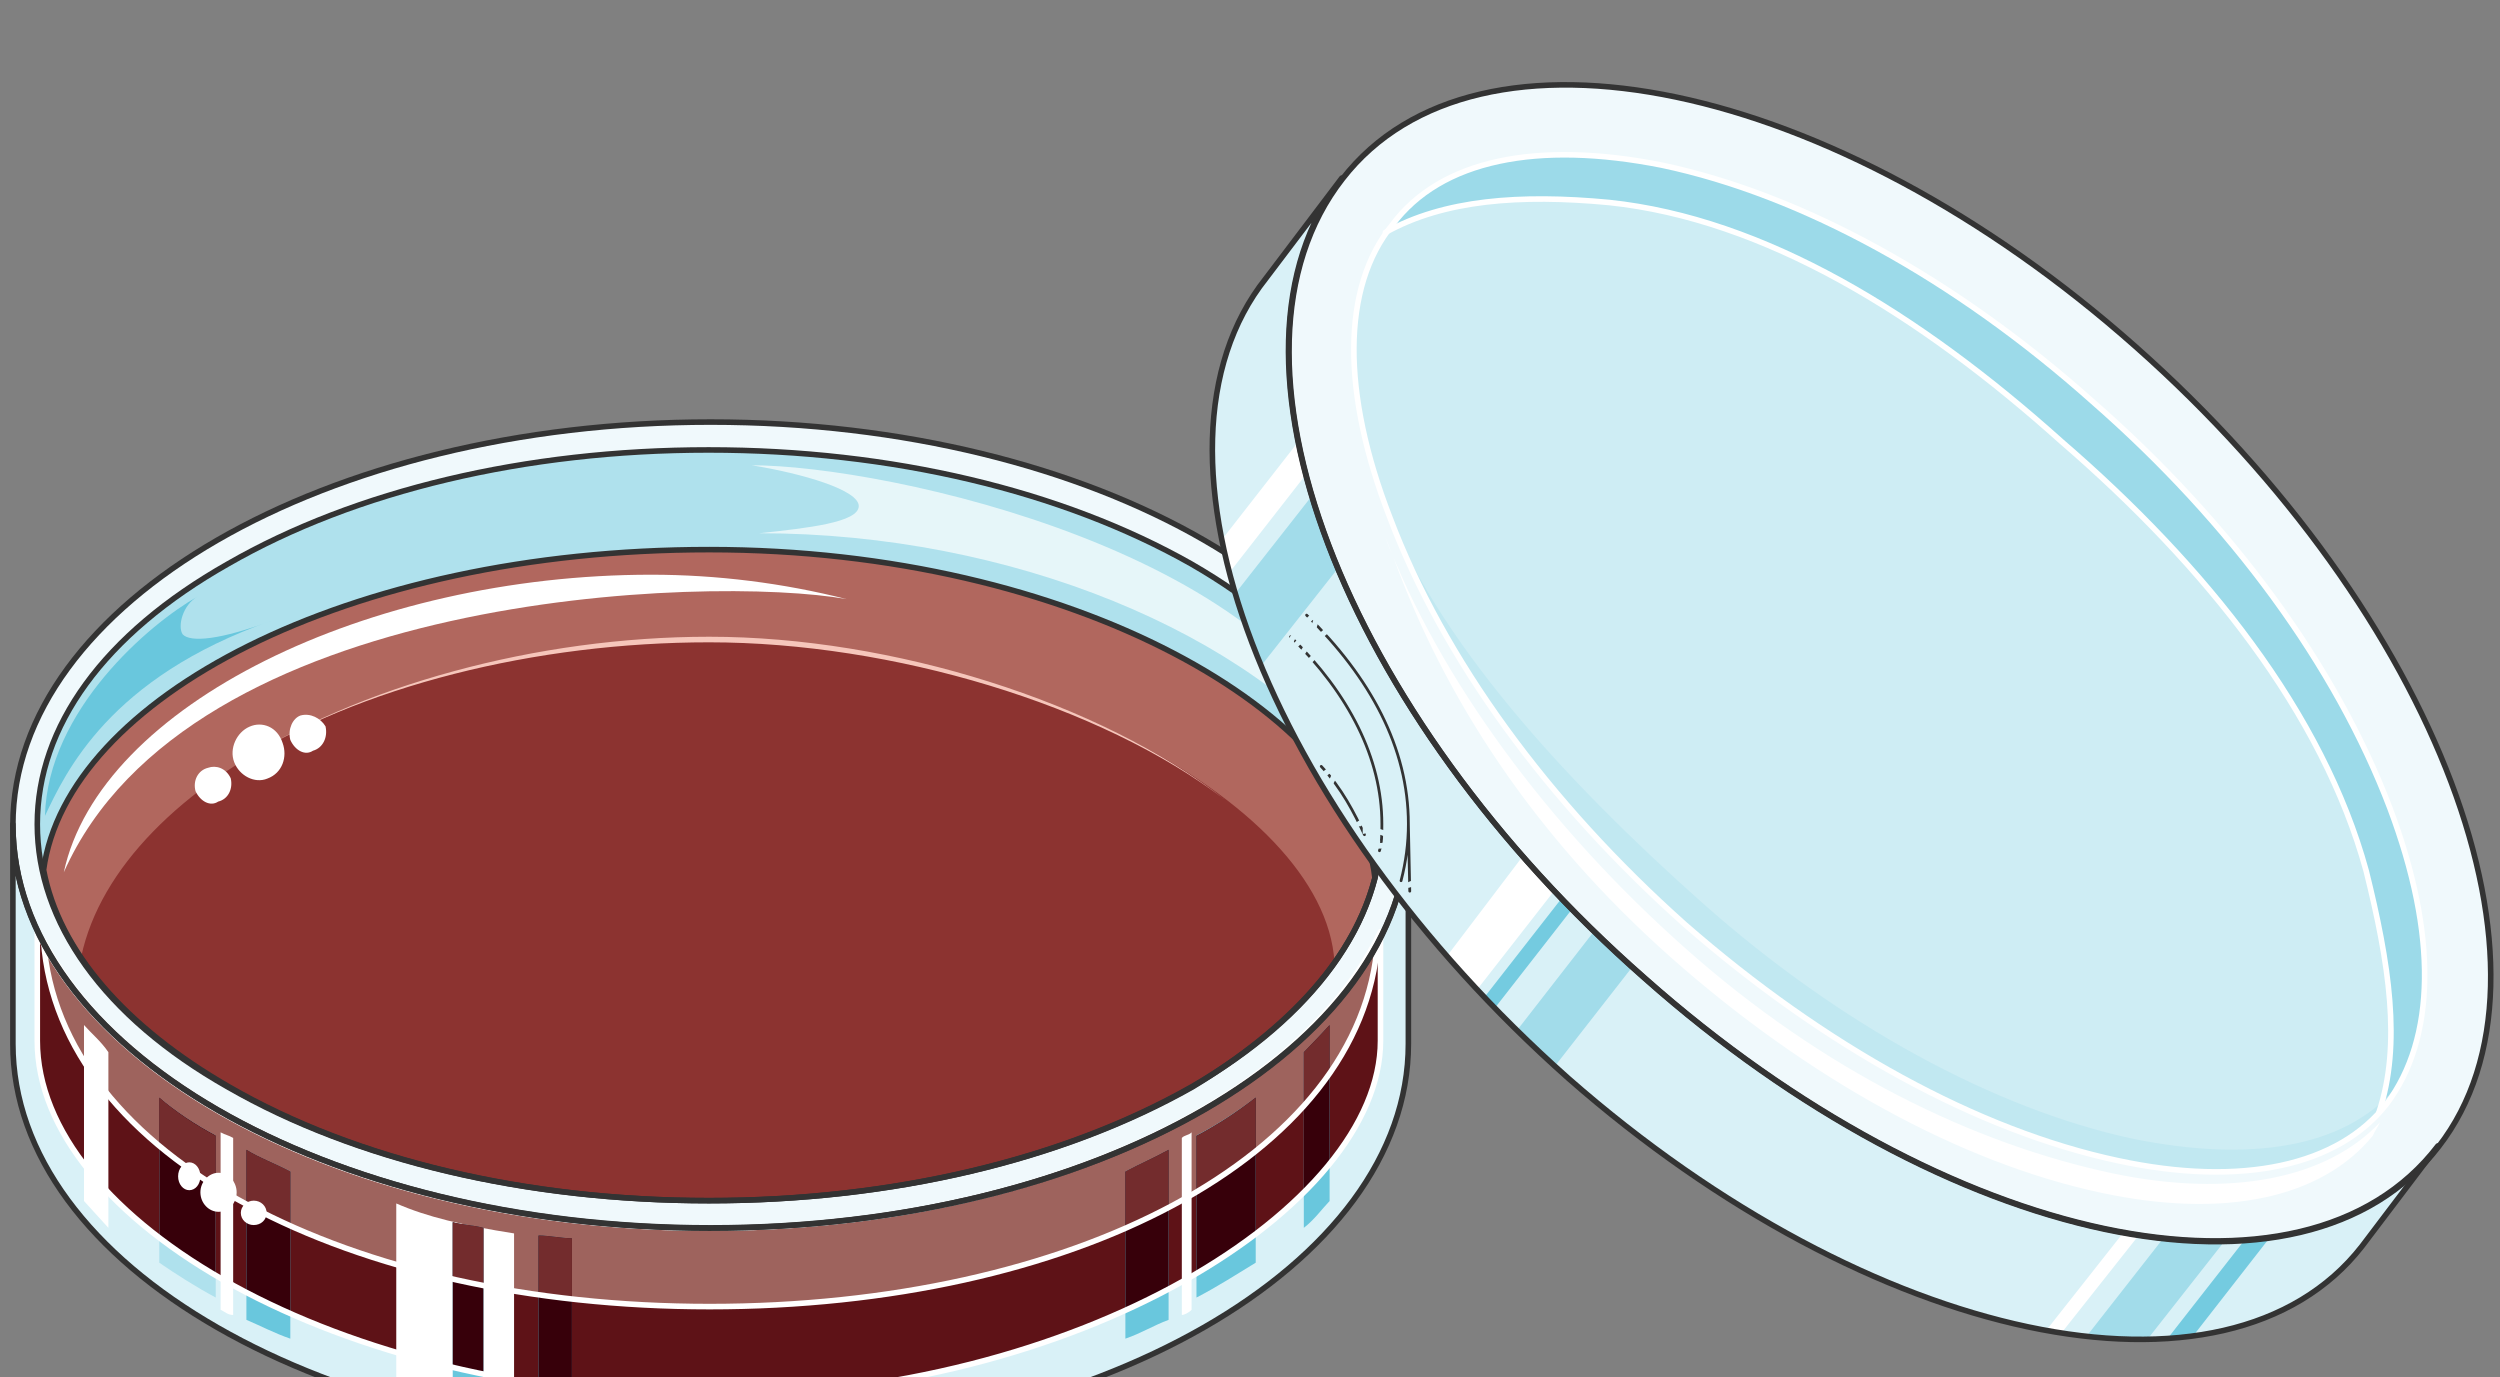 <svg xmlns="http://www.w3.org/2000/svg" version="1.0" viewBox="0 0 286.753 157.984"><rect x="0" y="0" width="286.753" height="157.984" fill="#808080" stroke="none"/><defs><clipPath clipPathUnits="userSpaceOnUse" id="a"><path d="M.48 8.635h286.386v158.064H.48z"/></clipPath></defs><path d="M81.39 140.875c-36.137 0-66.479-13.992-76.393-32.98 1.759 24.905 35.299 41.974 76.394 41.974 41.375 0 74.914-17.07 76.633-41.974-9.874 18.988-40.495 32.98-76.633 32.98z" fill="#d36762" fill-rule="evenodd" fill-opacity="1" stroke="none"/><path d="M26.144 124.684C11.873 116.61 4.277 105.736 4.277 94.543c0-11.194 7.596-21.787 21.867-29.862 14.591-8.395 34.14-13.072 55.127-13.072 20.987 0 40.535 4.677 55.366 13.072 14.032 8.075 21.867 18.668 21.867 29.862 0 11.193-7.835 22.066-21.867 30.141-14.83 8.395-34.379 13.033-55.366 13.033-20.988 0-40.536-4.638-55.127-13.033z" fill="#d9f1f7" fill-rule="evenodd" fill-opacity="1" stroke="none"/><path d="M161.542 119.727c0 25.465-35.858 45.973-80.151 45.973-44.014 0-79.912-20.508-79.912-45.973V94.543c0 25.504 35.898 46.332 79.912 46.332 44.293 0 80.151-20.828 80.151-46.332v25.184z" fill="#d9f1f7" fill-rule="evenodd" fill-opacity="1" stroke="none"/><path d="M158.344 106.855c-9.314 19.668-40.256 34.02-77.033 34.02-36.738 0-67.68-14.352-77.034-34.02v12.513c0 20.547 34.46 40.815 77.034 40.815 42.614 0 77.033-21.827 77.033-40.815v-12.513z" fill="#5e1217" fill-rule="evenodd" fill-opacity="1" stroke="none"/><path d="M81.39 140.875c-36.137 0-66.479-13.992-76.393-32.98 1.759 24.905 35.299 41.974 76.394 41.974 41.375 0 74.914-17.07 76.633-41.974-9.874 18.988-40.495 32.98-76.633 32.98z" fill="#9e635d" fill-rule="evenodd" fill-opacity="1" stroke="none"/><path d="M1.48 94.623c0-25.505 35.857-46.212 80.03-46.212 44.214 0 80.032 20.707 80.032 46.212 0 25.544-35.818 46.212-80.031 46.212-44.174 0-80.032-20.668-80.032-46.212z" fill="#f0f9fc" fill-rule="evenodd" fill-opacity="1" stroke="none"/><path d="M26.144 124.684C11.873 116.61 4.277 105.736 4.277 94.543c0-11.194 7.596-21.787 21.867-29.862 14.591-8.395 34.14-13.072 55.127-13.072 20.987 0 40.535 4.677 55.366 13.072 14.032 8.075 21.867 18.668 21.867 29.862 0 11.193-7.835 22.066-21.867 30.141-14.83 8.395-34.379 13.033-55.366 13.033-20.988 0-40.536-4.638-55.127-13.033z" fill="#bde6f0" fill-rule="evenodd" fill-opacity="1" stroke="none"/><path d="M9.234 110.093c4.398-20.827 37.338-36.697 72.037-36.697 33.82 0 70.557 18.029 71.716 36.977 3.478-4.957 5.517-10.234 5.517-15.83 0-11.194-7.835-21.787-21.867-29.862-14.83-8.395-34.379-13.072-55.366-13.072-20.988 0-40.536 4.677-55.127 13.072C11.873 72.756 4.277 83.349 4.277 94.543c0 5.277 1.76 10.553 4.957 15.55z" fill="#afe1ed" fill-rule="evenodd" fill-opacity="1" stroke="none"/><path clip-path="url(#a)" d="M34.1 82.59c-14.552 5.916-23.307 17.43-25.385 24.265-8.755-13.991 2.078-27.383 10.234-35.498-2.04 6.236-4.957 16.23 15.15 11.233z" fill="#afe1ed" fill-rule="evenodd" fill-opacity="1" stroke="none"/><path d="M147.87 96.062c3.238 2.158 4.678 6.876 5.557 10.314 3.238-.92 3.798-13.792 2.958-16.31-.32 2.198-.88 3.477-1.759 5.356-.88 3.118-1.759 1.56-4.397 1.56z" fill="#c9ebf3" fill-rule="evenodd" fill-opacity="1" stroke="none"/><path d="M18.269 144.832c1.799 1.24 4.157 2.759 6.476 3.998V130.24c-2.319-1.24-4.677-2.798-6.476-4.357v18.948z" fill="#afe1ed" fill-rule="evenodd" fill-opacity="1" stroke="none"/><path d="M28.263 151.388c1.519.64 3.278 1.56 5.037 2.159v-19.188c-1.76-.92-3.518-1.52-5.037-2.479v19.508z" fill="#69c7dd" fill-rule="evenodd" fill-opacity="1" stroke="none"/><path d="M9.634 137.757c.84.919 1.959 2.158 2.798 3.078v-20.148c-.839-1.24-1.958-2.159-2.798-3.118v20.188zM25.305 150.229c.6.32.88.6 1.439.6V130.52c-.56-.32-.84-.32-1.44-.64v20.348z" fill="#fff" fill-rule="evenodd" fill-opacity="1" stroke="none"/><path d="M144.033 144.832c-2.04 1.24-4.398 2.759-6.796 3.998V130.24c2.398-1.24 4.757-2.798 6.796-4.357v18.948zM134.039 151.388c-1.72.64-3.198 1.56-4.957 2.159v-19.188c1.759-.92 3.238-1.52 4.957-2.479v19.508zM152.508 137.757c-.88.919-1.76 2.158-2.959 3.078v-20.148c1.2-1.24 2.08-2.159 2.959-3.118v20.188z" fill="#69c7dd" fill-rule="evenodd" fill-opacity="1" stroke="none"/><path d="M136.677 150.229c-.28.32-.84.6-1.12.6V130.52c.28-.32.84-.32 1.12-.64v20.348zM45.452 157.984c3.558 2.479 9.994 3.438 13.512 3.718v-20.228c-5.836-.92-9.954-1.879-13.512-3.438v19.948z" fill="#fff" fill-rule="evenodd" fill-opacity="1" stroke="none"/><path d="M61.763 162.062c1.199.32 2.678.6 3.837.6v-20.628c-1.16 0-2.638-.32-3.837-.32v20.348zM51.929 160.703c1.199.32 2.358.32 3.517.6v-20.468c-1.159-.32-2.318-.32-3.517-.64v20.508z" fill="#69c7dd" fill-rule="evenodd" fill-opacity="1" stroke="none"/><path d="M18.269 142.034c2.079 1.559 4.157 2.798 6.476 4.317v-16.11c-2.319-1.24-4.677-2.798-6.476-4.357v16.15zM28.263 148.35c1.519.64 3.278 1.56 5.037 2.159v-16.11c-1.76-.96-3.518-1.56-5.037-2.519v16.47zM137.237 146.191c2.398-1.559 4.757-3.118 6.796-4.357v-15.95c-2.04 1.599-4.398 3.158-6.796 4.397v15.91zM129.082 150.189c1.759-.6 3.238-1.52 4.957-2.159v-16.15c-1.72.96-3.198 1.56-4.957 2.519v15.79zM149.55 120.687v16.15c1.199-.92 2.078-2.159 2.958-3.078v-16.19c-.88.96-1.76 1.879-2.959 3.118zM61.763 158.864c1.199 0 2.678.28 3.837.28v-17.11c-1.16 0-2.638-.32-3.837-.32v17.15zM51.929 157.105c1.199 0 2.358.32 3.517.6v-16.87c-1.159-.32-2.318-.32-3.517-.64v16.91z" fill="#37000a" fill-rule="evenodd" fill-opacity="1" stroke="none"/><path d="M76.953 135.558c16.63 0 56.246-3.398 73.716-25.505-5.797 4.358-32.9 21.187-73.716 25.505z" fill="#9cdae9" fill-rule="evenodd" fill-opacity="1" stroke="none"/><path d="M18.269 131.52c2.079 1.88 4.157 3.438 6.476 4.677v-5.916c-2.319-1.24-4.677-2.798-6.476-4.397v5.636zM28.263 138.356c1.519.64 3.278 1.56 5.037 2.159v-6.156c-1.76-.92-3.518-1.52-5.037-2.479v6.476zM137.237 136.517c2.398-1.239 4.757-2.798 6.796-4.357v-6.276c-2.04 1.599-4.398 3.158-6.796 4.397v6.236zM129.082 140.835c1.759-.6 3.238-1.52 4.957-2.16v-6.795c-1.72.96-3.198 1.56-4.957 2.479v6.476zM152.508 123.165v-5.596c-.88.96-1.76 1.879-2.959 3.118v5.836c1.2-.92 2.08-2.158 2.959-3.358zM61.763 148.55c1.199.32 2.678.32 3.837.6v-7.116c-1.16 0-2.638-.32-3.837-.32v6.836zM51.929 146.711c1.199.32 2.358.6 3.517.6v-6.476c-1.159-.32-2.318-.32-3.517-.64v6.516z" fill="#732c2d" fill-rule="evenodd" fill-opacity="1" stroke="none"/><path d="M86.228 53.368c15.19 0 62.242 9.994 69.797 35.498-12.552-16.19-39.975-27.703-68.918-27.703 5.557-.6 11.393-1.24 11.393-3.118 0-1.84-6.396-3.718-12.272-4.677z" fill="#e6f6f9" fill-rule="evenodd" fill-opacity="1" stroke="none"/><path d="M22.706 68.399C17.15 71.517 5.476 81.47 5.156 93.583c2.36-4.957 7.316-15.83 25.985-22.386-5.836 2.199-9.314 2.518-10.194 1.559-.6-.92 0-3.398 1.76-4.357z" fill="#69c7dd" fill-rule="evenodd" fill-opacity="1" stroke="none"/><path d="M158.344 106.855c-9.314 19.668-40.256 34.02-77.033 34.02-36.738 0-67.68-14.352-77.034-34.02v12.513c0 20.547 34.46 40.815 77.034 40.815 42.614 0 77.033-21.827 77.033-40.815v-12.513z" fill="none" stroke="#fff" stroke-width=".64px" stroke-linecap="round" stroke-linejoin="round" stroke-miterlimit="4" stroke-dasharray="none" stroke-opacity="1"/><path d="M81.39 140.875c-36.137 0-66.479-13.992-76.393-32.98 1.759 24.905 35.299 41.974 76.394 41.974 41.375 0 74.914-17.07 76.633-41.974-9.874 18.988-40.495 32.98-76.633 32.98" fill="none" stroke="#fff" stroke-width=".64px" stroke-linecap="round" stroke-linejoin="round" stroke-miterlimit="4" stroke-dasharray="none" stroke-opacity="1"/><path d="M157.704 100.699c-2.038-18.669-34.379-37.657-76.353-37.657-41.655 0-73.716 17.15-76.354 36.738 1.759 9.314 9.354 18.029 21.307 24.904 14.551 8.395 34.1 13.033 55.047 13.033 20.987 0 40.535-4.638 55.406-13.033 11.353-6.875 18.629-14.95 20.947-23.985z" fill="#e43e3f" fill-rule="evenodd" fill-opacity="1" stroke="none"/><path d="M157.704 100.699c-2.038-18.669-34.379-37.657-76.353-37.657-41.655 0-73.716 17.15-76.354 36.738 1.759 9.314 9.354 18.029 21.307 24.904 14.551 8.395 34.1 13.033 55.047 13.033 20.987 0 40.535-4.638 55.406-13.033 11.353-6.875 18.629-14.95 20.947-23.985z" fill="#b1675e" fill-rule="evenodd" fill-opacity="1" stroke="none"/><path d="M81.35 73.356c-34.698 0-67.638 15.87-72.036 36.377 3.798 5.597 9.355 10.594 16.95 14.951 14.551 8.395 34.1 13.033 55.087 13.033 20.987 0 40.535-4.638 55.406-13.033 6.996-4.357 12.553-9.034 16.31-14.31-1.16-18.95-37.897-37.018-71.716-37.018z" fill="#8c3330" fill-rule="evenodd" fill-opacity="1" stroke="none"/><path d="M7.316 100.06c4.117-19.229 35.018-34.14 67.359-34.14 7.595 0 15.15.96 22.426 2.798-15.71-2.798-75.474-.92-89.785 31.341z" fill="#fff" fill-rule="evenodd" fill-opacity="1" stroke="none"/><path d="M157.704 100.699c-2.038-18.669-34.379-37.657-76.353-37.657-41.655 0-73.716 17.15-76.354 36.738 1.759 9.314 9.354 18.029 21.307 24.904 14.551 8.395 34.1 13.033 55.047 13.033 20.987 0 40.535-4.638 55.406-13.033 11.353-6.875 18.629-14.95 20.947-23.985" fill="none" stroke="#333" stroke-width=".64px" stroke-linecap="round" stroke-linejoin="round" stroke-miterlimit="4" stroke-dasharray="none" stroke-opacity="1"/><path d="M161.542 119.727c0 25.465-35.858 45.973-80.151 45.973-44.014 0-79.912-20.508-79.912-45.973V94.543c0 25.504 35.898 46.332 79.912 46.332 44.293 0 80.151-20.828 80.151-46.332v25.184z" fill="none" stroke="#333" stroke-width=".64px" stroke-linecap="round" stroke-linejoin="round" stroke-miterlimit="4" stroke-dasharray="none" stroke-opacity="1"/><path d="M1.48 94.623c0-25.505 35.857-46.212 80.03-46.212 44.214 0 80.032 20.707 80.032 46.212 0 25.544-35.818 46.212-80.031 46.212-44.174 0-80.032-20.668-80.032-46.212" fill="none" stroke="#333" stroke-width=".64px" stroke-linecap="round" stroke-linejoin="round" stroke-miterlimit="4" stroke-dasharray="none" stroke-opacity="1"/><path d="M26.144 124.684C11.873 116.61 4.277 105.736 4.277 94.543c0-11.194 7.596-21.787 21.867-29.862 14.591-8.395 34.14-13.072 55.127-13.072 20.987 0 40.535 4.677 55.366 13.072 14.032 8.075 21.867 18.668 21.867 29.862 0 11.193-7.835 22.066-21.867 30.141-14.83 8.395-34.379 13.033-55.366 13.033-20.988 0-40.536-4.638-55.127-13.033" fill="none" stroke="#333" stroke-width=".64px" stroke-linecap="round" stroke-linejoin="round" stroke-miterlimit="4" stroke-dasharray="none" stroke-opacity="1"/><path d="M27.144 87.707c13.991-9.035 34.419-14.032 54.207-14.032 20.987 0 44.892 7.156 59.164 18.07-14.272-11.194-38.177-18.71-59.164-18.71-19.788 0-40.216 5.637-54.207 14.672z" fill="#f6c6bb" fill-rule="evenodd" fill-opacity="1" stroke="none"/><path d="M22.986 136.757c0-1.2.96-2.239 2.079-2.239 1.16 0 2.079 1.04 2.079 2.24 0 1.238-.92 2.238-2.08 2.238-1.119 0-2.078-1-2.078-2.239zM27.623 139.116c0-.76.68-1.4 1.48-1.4.839 0 1.478.64 1.478 1.4 0 .8-.64 1.399-1.479 1.399-.8 0-1.479-.6-1.479-1.4zM20.428 134.918c0-.88.6-1.599 1.279-1.599.72 0 1.28.72 1.28 1.6 0 .919-.56 1.598-1.28 1.598-.68 0-1.28-.68-1.28-1.599zM26.864 87.427c-.6-1.559.28-3.438 1.759-4.078 1.439-.64 3.198 0 3.797 1.88.56 1.558 0 3.437-1.759 4.077-1.439.6-3.198-.32-3.797-1.879zM33.3 84.869c-.32-1.24.28-2.479 1.16-2.799 1.158-.32 2.318.32 2.877 1.24.28 1.239-.28 2.478-1.439 2.798-.88.6-2.039 0-2.598-1.24zM22.426 90.745c-.32-1.2.28-2.399 1.44-2.678.879-.32 2.038 0 2.598 1.199.28 1.2-.28 2.398-1.44 2.678-.879.6-2.038 0-2.598-1.199z" fill="#fff" fill-rule="evenodd" fill-opacity="1" stroke="none"/><path d="M270.916 142.953c-15.47 19.868-56.326 11.194-91.025-19.268-34.699-30.781-50.49-71.836-34.699-91.744l8.715-11.513c-15.75 20.227 0 61.282 34.739 91.744 34.699 30.781 75.554 39.456 90.985 19.268l-8.715 11.513z" fill="#d9f1f7" fill-rule="evenodd" fill-opacity="1" stroke="none"/><path clip-path="url(#a)" d="M153.987 20.508C169.417.6 210.273 8.995 244.972 39.776c34.738 30.781 50.17 71.836 34.738 91.744-15.47 20.188-56.325 11.513-91.024-19.268-34.7-30.502-50.49-71.517-34.7-91.744z" fill="#f0f9fc" fill-rule="evenodd" fill-opacity="1" stroke="none"/><path d="M159.423 59.364c-5.556-14.311-5.556-26.424.28-33.58 5.557-7.475 16.67-9.674 30.941-6.835 16.07 3.397 33.58 13.032 49.33 27.063 16.03 13.992 27.984 30.462 34.14 46.652 5.517 14.631 5.237 26.424-.32 33.9-5.517 7.155-16.63 9.633-30.901 6.555-16.07-3.438-33.58-13.072-49.61-27.063-15.75-14.032-27.743-30.502-33.86-46.692z" fill="#ceedf4" fill-rule="evenodd" fill-opacity="1" stroke="none"/><path d="M274.114 92.704c-6.116-16.19-18.07-32.66-34.14-46.692-15.75-13.991-33.22-23.666-49.25-27.063-14.31-2.839-25.384-.64-30.94 6.835-.28.32-.56.6-.88.92 6.716-3.718 15.47-4.358 25.664-3.398 17.79 1.839 35.579 12.752 51.929 27.383 16.63 14.312 30.021 31.141 34.978 49.17 2.639 10.594 4.078 19.948 1.48 27.704.28-.28.56-.6.879-.92 5.517-7.475 5.797-19.308.28-33.94z" fill="#9cdae9" fill-rule="evenodd" fill-opacity="1" stroke="none"/><path d="M140.195 61.843c.32 1.279.6 2.518.88 3.757l8.794-11.273c-.28-1.24-.56-2.478-.88-3.758l-8.794 11.274z" fill="#fff" fill-rule="evenodd" fill-opacity="1" stroke="none"/><path d="M141.714 68.039c.88 2.798 1.76 5.596 2.918 8.355l8.755-11.114c-1.16-2.798-2.039-5.596-2.918-8.394l-8.755 11.153z" fill="#a2dcea" fill-rule="evenodd" fill-opacity="1" stroke="none"/><path d="m165.86 109.813 3.517 3.758 8.795-11.273c-1.16-1.24-2.319-2.478-3.518-4.078l-8.795 11.593z" fill="#fff" fill-rule="evenodd" fill-opacity="1" stroke="none"/><path d="M170.177 114.49c.32.32.6.96 1.2 1.24l8.794-11.273c-.28-.64-.88-.96-1.16-1.28l-8.834 11.314z" fill="#74cbe0" fill-rule="evenodd" fill-opacity="1" stroke="none"/><path d="M174.015 118.168c1.479 1.56 2.958 2.799 4.397 4.038l8.795-11.273c-1.44-1.24-2.919-2.799-4.398-4.078l-8.794 11.313z" fill="#a2dcea" fill-rule="evenodd" fill-opacity="1" stroke="none"/><path d="M234.618 152.707c.6 0 1.2.28 1.759.28l8.794-11.113c-.56-.32-1.159-.32-1.759-.32l-8.794 11.153z" fill="#fff" fill-rule="evenodd" fill-opacity="1" stroke="none"/><path d="M239.335 153.267c2.359.28 4.717.28 7.036.28l8.794-11.193c-2.318 0-4.677 0-7.035-.32l-8.795 11.233z" fill="#a2dcea" fill-rule="evenodd" fill-opacity="1" stroke="none"/><path d="M248.61 153.547c1.199 0 2.078-.28 2.918-.28l8.754-11.233c-.84 0-1.719 0-2.918.32l-8.755 11.193z" fill="#74cbe0" fill-rule="evenodd" fill-opacity="1" stroke="none"/><path d="M274.594 125.004c-5.797 6.556-16.31 8.395-30.022 5.597-15.75-3.398-33.54-13.032-49.29-27.024-15.75-13.991-30.622-30.181-36.778-46.372.32.96.6 1.56.88 2.199 6.156 16.15 18.108 32.66 33.859 46.652 16.03 13.991 33.54 23.625 49.57 27.063 14.311 3.078 25.384.6 30.941-6.556.28-.6.56-.92.84-1.559z" fill="#c1e8f1" fill-rule="evenodd" fill-opacity="1" stroke="none"/><path d="M272.995 128.722c-6.117 6.516-17.19 8.675-30.622 5.876-16.03-3.398-33.26-11.792-49.01-25.784-15.75-13.951-28.303-31.021-34.46-47.211.32.96.6 1.559.88 2.198 5.837 16.15 16.07 31.98 31.82 45.972 15.751 13.952 33.26 23.586 49.331 27.024 14.271 3.078 25.385.6 31.221-6.516.28-.64.56-.96.84-1.559z" fill="#fff" fill-rule="evenodd" fill-opacity="1" stroke="none"/><path d="M158.904 26.664c6.716-3.758 15.47-4.397 25.664-3.438 17.79 1.879 35.539 12.752 51.889 27.423 16.59 14.312 29.982 31.141 34.939 49.21 2.638 10.594 4.077 19.948 1.479 27.704" fill="none" stroke="#fff" stroke-width=".64px" stroke-linecap="round" stroke-linejoin="round" stroke-miterlimit="4" stroke-dasharray="none" stroke-opacity="1"/><path d="M270.916 142.953c-15.47 19.868-56.326 11.194-91.025-19.268-34.699-30.781-50.49-71.836-34.699-91.744l8.715-11.513c-15.75 20.227 0 61.282 34.739 91.744 34.699 30.781 75.554 39.456 90.985 19.268l-8.715 11.513z" fill="none" stroke="#333" stroke-width=".64px" stroke-linecap="round" stroke-linejoin="round" stroke-miterlimit="4" stroke-dasharray="none" stroke-opacity="1"/><path clip-path="url(#a)" d="M153.987 20.508C169.417.6 210.273 8.995 244.972 39.776c34.738 30.781 50.17 71.836 34.738 91.744-15.47 20.188-56.325 11.513-91.024-19.268-34.7-30.502-50.49-71.517-34.7-91.744" fill="none" stroke="#333" stroke-width=".64px" stroke-linecap="round" stroke-linejoin="round" stroke-miterlimit="4" stroke-dasharray="none" stroke-opacity="1"/><path d="M159.423 59.364s0 0 0 0c-5.556-14.311-5.556-26.424.28-33.58 5.557-7.475 16.67-9.674 30.941-6.835 16.07 3.397 33.58 13.032 49.33 27.063 16.03 13.992 27.984 30.462 34.14 46.652 5.517 14.631 5.237 26.424-.32 33.9-5.517 7.155-16.63 9.633-30.901 6.555-16.07-3.438-33.58-13.072-49.61-27.063-15.75-14.032-27.743-30.502-33.86-46.692" fill="none" stroke="#fff" stroke-width=".64px" stroke-linecap="round" stroke-linejoin="round" stroke-miterlimit="4" stroke-dasharray="none" stroke-opacity="1"/><path d="M156.505 95.742c-1.16-2.479-2.598-5.317-4.957-7.835M161.542 94.543l.16 7.675M149.87 70.557c7.315 7.156 11.672 15.231 11.672 23.946 0 2.198-.28 4.357-.84 6.516" fill="none" stroke="#333" stroke-width=".32px" stroke-linecap="round" stroke-linejoin="round" stroke-miterlimit="4" stroke-dasharray="none" stroke-opacity="1"/><path d="M158.224 97.58c.28-.919.28-1.838.28-3.077 0-7.476-3.758-14.911-10.474-21.467" fill="none" stroke="#333" stroke-width=".32px" stroke-linecap="round" stroke-linejoin="round" stroke-miterlimit="4" stroke-dasharray="none" stroke-opacity="1"/><path d="M148.75 72.716c-.56.32-.88.96-.56 1.599.28 0 1.16-1.28 1.44-.96.879.64-.56 1.6-.56 2.2-.6 2.198 1.439 0 1.998-.6M149.87 71.517c.279-.64.839-.96 1.118-.64 0 .64-.839 1.879-.28 2.199.56.28 1.68-.96 1.96-1.24M151.868 88.866c.32-.32.6-.64 1.2-.32 0 .6-.28.92-.6 1.52M156.305 95.342c.32 0 .6-.56.32-1.12-.32 0-.92.28-.92.56M158.304 96.701c-.28 0-.28 0-.28.32.28 0 1.12 0 1.4-.32.28-.999-1.12-1.359-1.72-1.359M161.222 101.339c.28.4.56 0 .8 0" fill="none" stroke="#d9f1f7" stroke-width=".64px" stroke-linecap="butt" stroke-linejoin="miter" stroke-miterlimit="8" stroke-dasharray="none" stroke-opacity="1"/></svg>